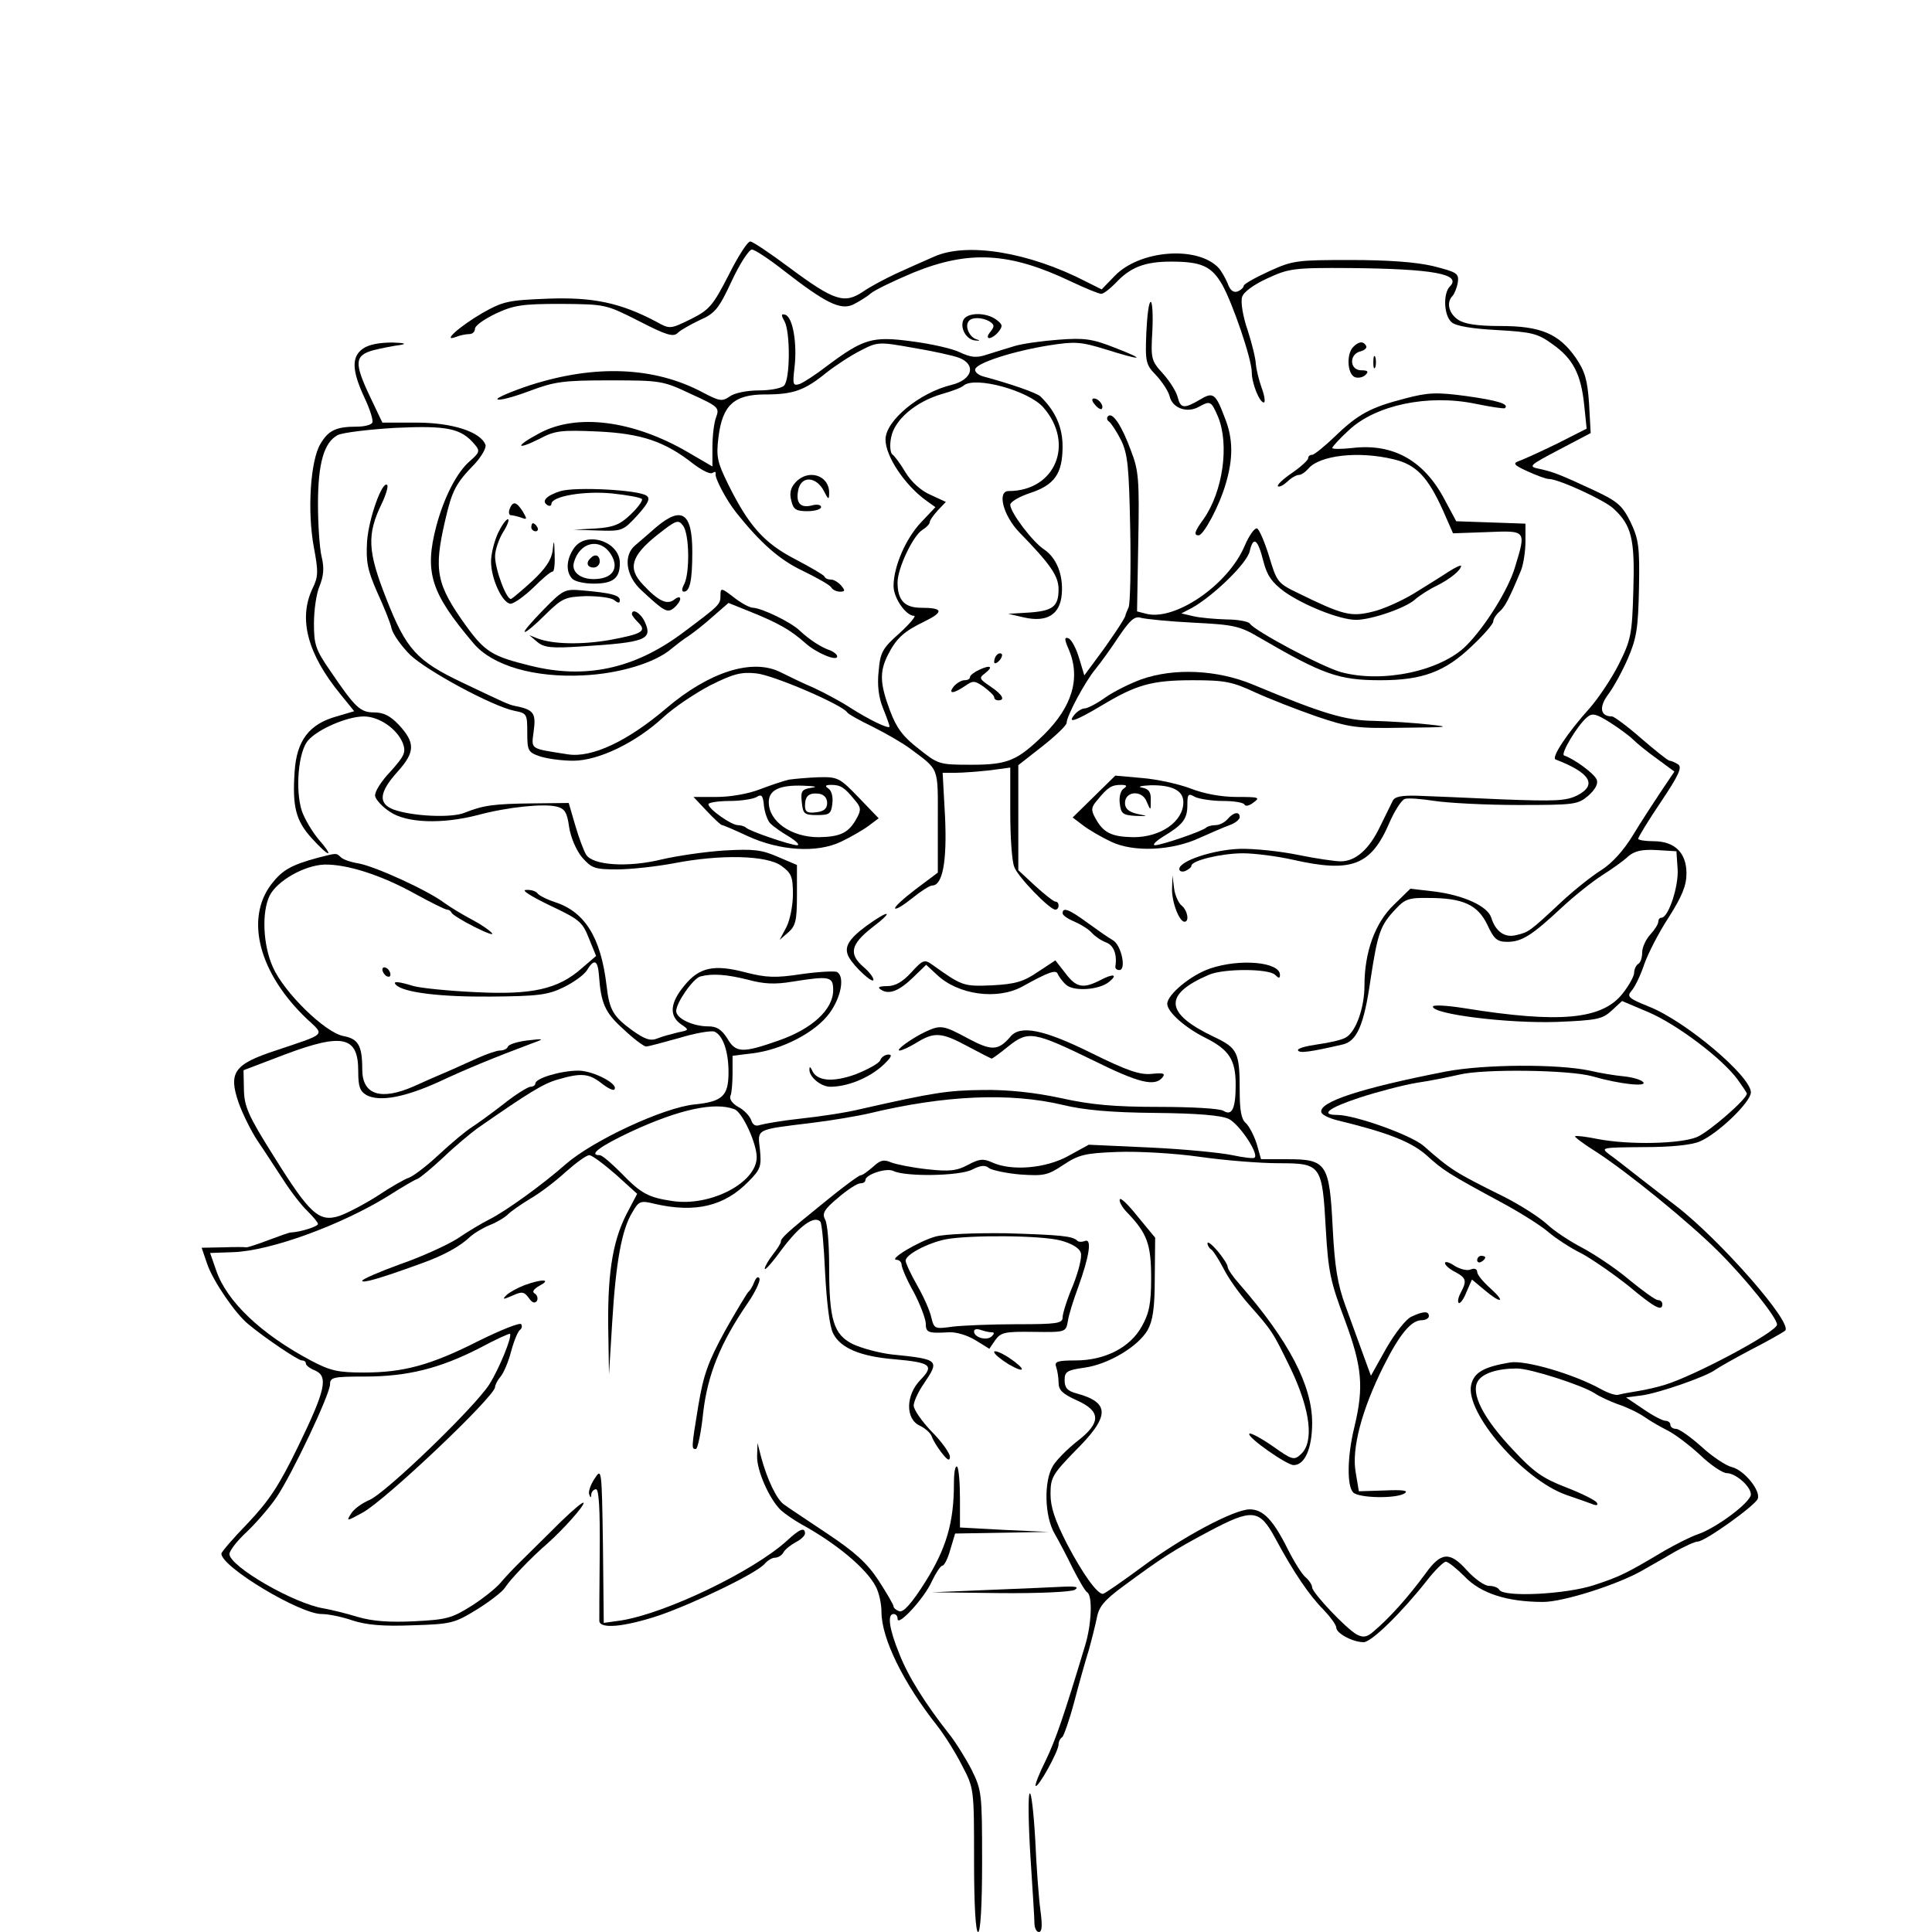 <?xml version="1.0" standalone="no"?>
<!DOCTYPE svg PUBLIC "-//W3C//DTD SVG 20010904//EN"
 "http://www.w3.org/TR/2001/REC-SVG-20010904/DTD/svg10.dtd">
<svg version="1.0" xmlns="http://www.w3.org/2000/svg"
 width="480pt" height="480pt" viewBox="0 0 480 480"
 preserveAspectRatio="xMidYMid meet">

<g transform="translate(0,480) scale(0.1,-0.1)"
fill="#000000" stroke="none">
<path d="M1810 4116 c-39 -76 -48 -86 -94 -109 -51 -25 -52 -25 -86 -6 -89 47
-157 61 -268 57 -99 -4 -111 -6 -164 -36 -58 -34 -101 -73 -65 -59 10 4 25 7
33 7 8 0 14 6 14 13 0 8 23 24 52 38 45 21 66 24 162 24 111 -1 111 -1 194
-43 68 -35 85 -40 96 -29 7 7 32 21 55 32 37 16 47 28 79 97 20 43 43 78 50
78 7 0 42 -23 79 -52 104 -81 141 -99 172 -85 14 7 34 19 43 27 10 9 58 32
108 53 138 56 239 50 390 -22 36 -17 70 -31 76 -31 6 0 21 12 35 26 37 40 73
54 138 54 76 0 101 -11 128 -58 26 -47 73 -184 73 -217 0 -27 19 -75 30 -75 4
0 2 17 -6 38 -7 20 -13 46 -14 58 0 11 -9 49 -20 83 -12 34 -18 71 -14 83 3
12 29 31 62 46 54 25 65 27 207 26 206 -2 278 -15 247 -46 -17 -17 -15 -73 5
-89 10 -9 52 -16 112 -19 86 -5 101 -8 138 -35 51 -36 71 -74 79 -152 l6 -58
-73 -37 c-41 -20 -83 -39 -94 -43 -17 -6 -15 -10 20 -26 22 -10 46 -19 53 -19
24 0 137 -52 160 -73 46 -42 54 -76 50 -204 -3 -109 -6 -123 -36 -183 -18 -36
-51 -85 -73 -110 -55 -61 -96 -123 -84 -127 86 -33 104 -63 54 -89 -28 -14
-54 -15 -188 -10 -86 4 -180 8 -210 9 -39 1 -56 -2 -61 -13 -4 -8 -18 -37 -31
-63 -27 -57 -61 -87 -98 -87 -14 0 -62 7 -106 16 -44 9 -109 16 -145 15 -65
-2 -150 -30 -150 -50 0 -6 7 -8 15 -5 8 4 15 9 15 13 0 13 75 31 128 31 28 0
84 -7 124 -16 146 -33 194 -15 240 92 13 30 30 56 38 59 8 3 42 0 75 -5 33 -5
126 -10 207 -10 140 0 148 1 174 23 18 16 25 30 21 40 -6 15 -55 51 -81 60
-10 3 33 75 57 95 13 11 22 9 57 -13 22 -14 48 -33 58 -43 9 -9 36 -31 60 -48
l42 -31 -33 -49 c-18 -27 -50 -76 -70 -109 -23 -38 -52 -70 -79 -87 -24 -15
-69 -51 -100 -80 -77 -72 -80 -74 -110 -81 -29 -8 -52 8 -63 43 -9 29 -70 56
-141 65 l-60 7 -41 -40 c-47 -45 -73 -118 -73 -200 0 -57 -22 -117 -47 -130
-10 -6 -42 -13 -71 -17 -28 -4 -50 -10 -47 -15 4 -7 29 -4 111 15 35 8 53 48
69 161 18 117 24 135 63 176 22 24 33 28 81 27 86 0 122 -17 146 -66 17 -37
25 -43 50 -43 36 0 61 16 135 85 30 28 75 64 100 80 25 16 55 37 66 48 16 13
34 17 70 15 l49 -3 3 -44 c3 -43 -23 -121 -40 -121 -5 0 -8 -5 -8 -10 0 -6 -9
-20 -20 -32 -11 -12 -20 -32 -20 -44 0 -13 -4 -26 -10 -29 -5 -3 -10 -13 -10
-22 0 -8 -13 -32 -29 -52 -51 -64 -156 -74 -392 -36 -44 7 -79 9 -79 4 0 -19
186 -42 307 -38 101 4 114 7 137 28 l26 24 66 -28 c70 -30 182 -114 221 -167
13 -18 23 -33 23 -35 0 -14 -95 -96 -124 -108 -41 -17 -167 -20 -246 -5 -29 6
-55 9 -57 7 -1 -2 21 -19 50 -37 78 -50 233 -176 307 -250 70 -70 145 -164
145 -181 0 -18 -206 -128 -280 -150 -16 -5 -46 -12 -65 -15 -19 -3 -41 -7 -48
-9 -7 -3 -27 4 -45 14 -67 37 -186 72 -225 66 -66 -11 -90 -25 -97 -56 -15
-69 129 -235 236 -273 30 -10 60 -21 68 -24 9 -3 12 -1 8 5 -4 6 -38 23 -77
38 -57 22 -80 38 -131 93 -74 78 -106 141 -87 171 12 19 48 31 97 31 33 0 160
-41 192 -61 13 -9 40 -21 59 -28 19 -6 49 -20 65 -31 17 -12 44 -27 60 -35 17
-9 52 -35 79 -60 26 -25 56 -45 66 -45 22 0 60 -33 60 -53 0 -19 -85 -83 -132
-99 -18 -6 -55 -25 -83 -41 -94 -56 -110 -64 -174 -85 -69 -23 -224 -31 -236
-12 -3 6 -15 10 -26 10 -11 0 -36 18 -55 39 -42 47 -64 45 -102 -8 -44 -60
-90 -111 -129 -144 -17 -15 -26 -16 -42 -8 -27 15 -110 103 -111 117 0 6 -7
17 -16 25 -9 7 -29 39 -45 71 -36 72 -61 98 -94 98 -39 0 -170 -70 -269 -144
-49 -36 -92 -66 -96 -66 -14 0 -49 48 -89 124 -30 59 -41 91 -41 124 0 41 5
49 60 106 88 87 89 121 5 144 -23 6 -30 14 -30 33 0 21 6 25 49 31 59 8 133
52 157 93 13 23 18 54 18 130 l1 100 -43 52 c-23 29 -43 49 -45 43 -2 -5 6
-20 18 -32 50 -52 60 -79 60 -163 0 -64 -5 -88 -23 -120 -29 -53 -92 -85 -165
-85 -45 0 -53 -3 -48 -16 3 -9 6 -26 6 -39 0 -19 10 -28 45 -44 61 -27 61 -56
1 -102 -24 -19 -51 -46 -60 -61 -23 -38 -21 -125 4 -168 11 -19 32 -59 46 -88
15 -29 30 -55 35 -58 14 -8 11 -80 -5 -132 -53 -176 -73 -234 -98 -286 -16
-32 -27 -60 -25 -63 6 -6 57 86 57 103 0 7 4 15 9 18 4 3 18 43 30 88 12 46
28 103 36 128 7 25 16 61 20 80 5 28 18 44 67 80 95 70 121 87 213 136 106 56
124 55 163 -17 46 -86 86 -144 120 -178 17 -18 32 -38 32 -45 0 -14 41 -36 68
-36 19 0 93 72 157 153 20 26 42 47 47 47 6 0 27 -17 47 -37 40 -42 106 -63
195 -63 50 0 185 43 246 78 19 11 55 31 80 46 25 14 51 26 58 26 18 0 142 89
149 106 8 20 -33 71 -64 79 -14 3 -49 26 -76 51 -27 24 -55 44 -63 44 -8 0
-14 5 -14 10 0 6 -6 10 -12 10 -7 0 -32 13 -55 29 l-43 29 38 5 c41 5 162 47
184 64 7 5 47 28 87 49 41 21 80 43 86 48 21 18 -163 227 -271 310 -22 17 -64
49 -92 71 -28 22 -61 48 -74 57 -22 17 -19 17 85 18 68 0 119 5 140 14 45 19
127 98 127 122 0 40 -162 177 -253 213 -52 21 -56 25 -43 40 8 9 22 38 31 65
9 26 36 79 61 117 33 52 44 79 44 109 0 51 -29 80 -82 80 -21 0 -38 3 -38 6 0
4 25 45 56 91 45 67 54 87 43 94 -8 5 -17 9 -21 9 -4 0 -35 25 -70 55 -34 30
-68 55 -73 55 -29 0 -33 23 -10 54 13 17 35 57 49 89 22 51 26 75 28 176 2
103 -1 122 -21 164 -20 40 -31 51 -89 78 -86 40 -101 46 -137 54 -29 6 -27 8
49 48 l78 41 -4 73 c-4 59 -10 80 -33 114 -42 60 -87 79 -187 79 -59 0 -90 5
-106 16 -23 16 -29 43 -13 59 5 6 11 21 13 34 3 22 -3 25 -62 40 -43 10 -112
15 -205 15 -133 0 -143 -1 -202 -28 -35 -16 -63 -32 -63 -36 0 -4 -7 -11 -15
-14 -11 -4 -19 3 -25 20 -6 14 -16 32 -24 40 -54 54 -195 42 -256 -21 l-33
-34 -38 19 c-143 74 -298 99 -379 62 -25 -11 -66 -29 -92 -41 -26 -12 -64 -32
-83 -45 -47 -32 -72 -24 -185 60 -47 35 -90 64 -96 64 -7 0 -31 -38 -54 -84z"/>
<path d="M2848 3973 c-3 -73 -1 -79 24 -105 15 -16 31 -40 34 -53 7 -29 43
-42 72 -26 29 16 31 15 48 -24 29 -70 12 -187 -36 -255 -22 -30 -25 -40 -12
-40 12 0 51 72 67 127 19 63 19 113 -2 165 -23 61 -29 65 -62 45 -39 -23 -48
-22 -55 6 -3 13 -19 39 -36 58 -30 33 -31 37 -27 107 2 39 0 72 -4 72 -5 0 -9
-35 -11 -77z"/>
<path d="M1949 4002 c15 -28 14 -145 -1 -160 -7 -7 -35 -12 -63 -12 -28 0 -60
-6 -72 -15 -19 -13 -25 -12 -67 10 -120 64 -267 70 -429 18 -48 -16 -85 -32
-81 -35 3 -4 38 5 78 20 64 24 84 27 201 27 127 0 132 -1 202 -34 68 -31 71
-34 62 -58 -5 -13 -9 -46 -9 -73 l0 -49 -60 35 c-137 80 -278 98 -371 47 -60
-32 -58 -43 2 -13 37 20 54 22 143 18 110 -5 168 -25 238 -80 21 -16 42 -27
48 -23 6 4 9 3 8 -2 -3 -10 27 -66 50 -95 61 -77 109 -119 166 -146 35 -17 67
-35 71 -41 3 -6 13 -11 22 -11 13 0 13 3 3 15 -7 8 -18 15 -25 15 -8 0 -15 3
-17 8 -2 4 -35 23 -73 43 -77 40 -115 83 -166 186 -27 55 -30 68 -24 117 10
80 39 106 116 106 70 0 98 10 152 54 23 18 61 43 85 55 42 22 46 22 130 7 48
-8 99 -19 115 -25 43 -17 33 -54 -18 -67 -80 -19 -165 -89 -165 -136 0 -42 49
-115 103 -153 l21 -15 -35 -37 c-39 -41 -69 -111 -69 -159 0 -30 31 -74 51
-74 6 0 -10 -19 -36 -43 -43 -38 -48 -48 -52 -94 -4 -35 0 -66 11 -93 9 -22
16 -42 16 -45 0 -8 -53 18 -98 47 -23 15 -64 37 -90 49 -26 11 -63 29 -83 39
-70 35 -177 1 -284 -90 -95 -81 -185 -124 -245 -114 -95 15 -90 11 -84 58 6
44 0 53 -46 62 -16 3 -28 9 -131 58 -114 54 -140 83 -189 208 -47 119 -49 160
-11 238 10 21 16 42 13 45 -12 12 -46 -83 -50 -140 -3 -51 1 -71 25 -126 16
-35 33 -76 36 -91 4 -15 25 -44 46 -65 42 -40 205 -128 259 -139 31 -6 32 -8
32 -54 0 -45 2 -49 31 -59 18 -6 55 -11 83 -11 63 0 156 45 224 108 26 24 78
59 116 79 58 29 77 34 115 30 42 -4 214 -78 226 -97 2 -4 31 -20 62 -35 32
-16 74 -40 93 -54 75 -56 70 -44 70 -182 l0 -127 -56 -42 c-30 -23 -53 -44
-50 -47 3 -3 22 9 43 26 21 17 43 31 49 31 26 0 37 60 32 170 l-6 110 32 0
c17 0 55 3 84 6 l52 7 0 -111 c0 -61 4 -122 10 -136 9 -25 88 -106 102 -106 5
0 8 5 8 10 0 6 -3 10 -8 10 -4 0 -26 17 -50 39 l-42 39 0 130 0 131 60 47 c33
26 60 52 60 58 0 17 46 103 72 134 13 16 39 52 58 81 28 41 39 51 55 46 11 -3
70 -9 130 -12 100 -5 115 -8 164 -37 158 -92 197 -106 301 -106 104 0 160 21
226 84 30 28 54 56 54 62 0 6 7 17 15 24 14 12 24 31 54 103 6 15 11 48 11 72
l0 44 -86 3 -86 3 -29 54 c-51 97 -128 140 -229 128 -28 -3 -50 -3 -50 0 0 3
18 23 41 44 67 63 197 90 314 66 39 -8 72 -13 74 -11 11 10 -17 19 -96 30 -74
10 -95 9 -152 -6 -85 -22 -116 -38 -174 -94 -26 -25 -52 -46 -57 -46 -6 0 -10
-4 -10 -9 0 -4 -18 -21 -40 -36 -22 -15 -38 -30 -35 -33 3 -3 13 2 23 11 10
10 23 17 29 17 6 0 16 7 23 15 28 34 125 45 212 24 56 -13 85 -43 123 -127
l25 -57 85 3 c98 4 97 5 69 -87 -16 -55 -74 -148 -121 -195 -63 -63 -207 -94
-311 -66 -47 13 -216 103 -227 121 -4 5 -30 10 -58 10 -29 1 -65 4 -82 8 l-30
7 27 14 c53 30 137 111 143 141 9 38 20 30 34 -26 9 -35 21 -52 52 -75 48 -34
138 -70 178 -70 38 0 122 29 146 50 11 10 36 26 55 35 34 17 60 39 60 49 0 3
-15 -4 -32 -15 -18 -12 -57 -36 -86 -54 -30 -18 -76 -39 -103 -45 -53 -13 -73
-8 -185 47 -50 24 -52 28 -71 91 -11 36 -25 68 -30 69 -6 2 -20 -18 -31 -44
-41 -96 -172 -186 -244 -168 l-23 6 3 172 c3 156 1 178 -18 227 -23 63 -46 97
-57 86 -4 -4 -3 -10 3 -14 5 -4 19 -25 30 -47 16 -34 19 -66 22 -219 2 -98 0
-186 -4 -195 -4 -9 -8 -18 -8 -21 -2 -8 -38 -62 -71 -106 l-31 -42 -13 43 c-7
24 -19 46 -26 49 -11 4 -11 -2 1 -29 29 -70 8 -141 -63 -211 -66 -64 -89 -74
-180 -74 -80 0 -82 1 -131 40 -39 30 -55 52 -71 95 -25 67 -26 96 -5 138 21
41 39 58 91 83 49 24 46 34 -8 34 -42 0 -59 19 -59 63 0 35 38 115 61 130 10
6 19 15 19 20 0 4 9 17 20 29 l20 21 -39 18 c-23 10 -47 32 -61 55 -13 22 -28
42 -33 45 -5 4 -7 23 -3 42 8 44 61 89 126 108 25 7 49 16 54 21 28 24 161
-12 198 -54 79 -90 30 -208 -86 -208 -29 0 -14 -60 26 -102 78 -80 98 -109 98
-142 0 -43 -14 -54 -75 -58 l-50 -3 39 -9 c57 -13 90 7 94 58 4 48 -13 90 -44
111 -28 18 -84 92 -84 111 0 7 22 20 49 29 61 20 81 48 81 116 0 48 -18 88
-55 124 -9 9 -76 32 -143 50 -13 4 -21 12 -19 18 5 16 96 45 184 59 64 10 78
9 140 -10 92 -29 103 -27 23 4 -56 22 -75 25 -140 20 -41 -3 -91 -10 -110 -16
-19 -6 -50 -15 -68 -21 -26 -9 -40 -7 -68 6 -18 9 -72 21 -119 27 -97 13 -119
7 -210 -61 -27 -21 -58 -41 -68 -45 -17 -5 -18 -2 -13 41 7 59 -4 125 -23 131
-10 3 -11 0 -2 -16z"/>
<path d="M2393 4004 c-8 -21 9 -49 31 -50 11 -1 12 0 2 3 -17 5 -29 31 -20 44
7 12 35 11 53 0 12 -8 12 -12 2 -25 -8 -9 -9 -16 -3 -16 5 0 16 7 23 16 11 14
10 18 -6 30 -26 19 -74 18 -82 -2z"/>
<path d="M902 3934 c-29 -20 -28 -54 3 -121 14 -29 23 -58 20 -63 -3 -6 -21
-10 -38 -10 -52 0 -71 -9 -91 -43 -25 -42 -33 -168 -16 -258 11 -59 11 -72 -4
-102 -35 -75 -12 -162 70 -262 l34 -42 -44 -13 c-68 -19 -99 -60 -104 -137 -6
-87 3 -122 42 -165 19 -21 37 -38 41 -38 4 0 -6 15 -23 34 -16 19 -35 51 -42
71 -17 52 -9 149 16 176 25 28 97 59 138 59 38 0 83 -31 97 -67 8 -22 4 -31
-31 -70 -23 -24 -40 -51 -38 -61 2 -9 18 -27 37 -39 41 -28 129 -31 218 -8 74
20 164 29 196 21 20 -5 26 -14 31 -51 4 -26 18 -58 32 -75 24 -27 31 -30 87
-30 34 0 97 7 140 15 118 23 232 20 268 -6 25 -18 29 -27 29 -70 0 -28 -7 -64
-16 -82 l-17 -32 22 19 c18 16 21 30 21 93 l0 74 -47 20 c-41 18 -61 20 -133
16 -47 -3 -116 -13 -155 -22 -85 -21 -173 -15 -189 12 -6 10 -18 42 -27 73
l-16 55 -89 -1 c-98 -1 -124 -5 -169 -23 -33 -14 -132 -9 -178 8 -38 15 -35
43 11 94 44 49 44 72 2 117 -20 21 -37 30 -60 30 -35 0 -47 11 -110 104 -36
52 -40 65 -40 117 0 33 6 75 14 93 10 25 12 45 5 73 -5 21 -9 80 -9 131 0 101
15 153 49 171 11 6 76 14 143 18 130 6 164 -1 198 -42 13 -15 11 -20 -12 -40
-33 -28 -65 -91 -84 -162 -30 -115 -14 -166 93 -292 47 -55 150 -85 271 -79
90 4 179 31 220 66 11 9 30 24 43 32 12 8 40 30 61 49 l38 33 57 -23 c67 -27
98 -45 133 -76 27 -25 80 -47 80 -34 0 5 -8 11 -17 15 -22 7 -51 26 -76 49
-21 21 -94 56 -116 57 -8 0 -29 11 -48 26 -31 24 -33 24 -33 5 0 -23 -1 -24
-96 -95 -119 -88 -240 -114 -376 -80 -94 23 -113 34 -160 99 -74 103 -81 137
-52 262 17 74 26 92 74 141 17 19 29 40 26 47 -12 32 -82 55 -171 55 l-85 0
-30 63 c-41 86 -39 104 8 117 20 5 51 11 67 13 17 3 9 5 -20 6 -32 0 -59 -5
-73 -15z"/>
<path d="M3362 3938 c-17 -17 -15 -67 4 -75 8 -3 20 -1 27 6 8 8 5 11 -11 11
-29 0 -31 40 -2 47 11 3 17 9 14 14 -7 12 -18 11 -32 -3z"/>
<path d="M3412 3900 c0 -14 2 -19 5 -12 2 6 2 18 0 25 -3 6 -5 1 -5 -13z"/>
<path d="M2720 3795 c7 -9 15 -13 17 -11 7 7 -7 26 -19 26 -6 0 -6 -6 2 -15z"/>
<path d="M1976 3601 c-12 -13 -15 -27 -10 -45 5 -22 12 -26 40 -26 19 0 34 5
34 10 0 6 -10 8 -24 4 -29 -7 -40 8 -32 42 9 33 45 29 63 -6 11 -22 13 -23 13
-4 0 44 -53 60 -84 25z"/>
<path d="M1393 3580 c-35 -11 -49 -25 -33 -35 5 -3 10 -2 10 3 0 19 81 33 151
26 38 -4 71 -10 74 -14 2 -4 -10 -21 -28 -38 -26 -25 -42 -32 -87 -35 l-55 -3
61 -2 c59 -2 62 -1 97 37 27 30 33 42 24 49 -18 15 -176 23 -214 12z"/>
<path d="M1266 3535 c-3 -8 -1 -15 3 -15 5 0 17 -3 26 -6 15 -6 15 -4 4 15
-16 25 -25 27 -33 6z"/>
<path d="M1630 3490 c-19 -17 -43 -37 -52 -45 -30 -25 -23 -76 15 -111 58 -54
65 -58 82 -44 8 7 15 17 15 22 0 6 -6 5 -14 -1 -18 -15 -40 -5 -79 37 -38 40
-29 71 36 123 47 37 52 39 64 23 16 -21 17 -117 3 -145 -6 -11 -7 -19 -1 -19
15 0 21 28 21 99 0 97 -26 115 -90 61z"/>
<path d="M1237 3475 c-9 -20 -17 -51 -17 -70 0 -44 29 -105 49 -105 9 1 34 19
56 40 22 22 43 40 48 40 4 0 6 19 5 43 -1 37 -2 38 -5 9 -3 -23 -18 -45 -50
-75 -25 -23 -49 -43 -53 -45 -11 -4 -40 73 -40 106 0 15 9 42 20 60 11 17 16
32 12 32 -5 0 -16 -16 -25 -35z"/>
<path d="M1320 3490 c0 -5 5 -10 11 -10 5 0 7 5 4 10 -3 6 -8 10 -11 10 -2 0
-4 -4 -4 -10z"/>
<path d="M1426 3438 c-19 -27 -21 -59 -4 -76 7 -7 30 -12 53 -12 48 0 65 13
65 51 0 54 -84 81 -114 37z m91 -14 c21 -32 8 -58 -30 -62 -40 -5 -69 15 -61
41 14 50 64 62 91 21z"/>
<path d="M1467 3413 c-12 -11 -8 -23 8 -23 8 0 15 7 15 15 0 16 -12 20 -23 8z"/>
<path d="M1349 3284 c-29 -30 -50 -54 -45 -54 5 0 28 20 52 44 41 40 48 43
100 45 32 0 63 -4 70 -10 10 -8 14 -8 14 0 0 12 -22 18 -92 24 -45 4 -48 3
-99 -49z"/>
<path d="M1570 3274 c0 -3 7 -12 16 -21 21 -21 10 -28 -71 -43 -69 -12 -141
-11 -180 4 l-20 8 20 -17 c17 -14 35 -16 110 -11 160 10 177 17 157 61 -10 22
-32 35 -32 19z"/>
<path d="M2477 3173 c-4 -3 -7 -11 -7 -17 0 -6 5 -5 12 2 6 6 9 14 7 17 -3 3
-9 2 -12 -2z"/>
<path d="M2433 3136 c-13 -6 -23 -14 -23 -18 0 -5 -6 -8 -14 -8 -7 0 -19 -7
-26 -15 -16 -20 -1 -19 28 1 20 14 24 13 47 -3 13 -10 25 -21 25 -25 0 -5 5
-8 10 -8 19 0 10 15 -20 35 -27 18 -28 21 -13 32 22 17 14 22 -14 9z"/>
<path d="M2835 3112 c-27 -10 -68 -30 -89 -45 -21 -15 -44 -27 -51 -27 -7 0
-18 -7 -25 -15 -20 -24 1 -17 65 21 88 53 126 64 229 64 80 0 98 -4 154 -30
35 -16 104 -43 153 -60 83 -28 100 -30 217 -28 111 1 119 2 62 8 -36 4 -97 8
-136 9 -71 1 -126 17 -303 91 -88 36 -194 41 -276 12z"/>
<path d="M1960 2863 c-13 -3 -46 -14 -72 -24 -28 -11 -73 -19 -107 -19 l-58 0
33 -35 c18 -19 35 -35 38 -35 3 0 31 -12 63 -27 80 -37 173 -43 233 -14 25 12
56 30 69 40 l24 18 -50 52 c-47 49 -52 51 -99 50 -27 -1 -60 -4 -74 -6z m57
-20 c-25 -4 -28 -8 -25 -36 3 -29 6 -32 38 -32 31 0 35 3 38 29 2 16 -2 32
-10 37 -9 6 -8 9 7 9 23 0 33 -6 58 -37 16 -18 17 -25 6 -45 -20 -37 -40 -47
-95 -48 -68 0 -124 39 -124 87 0 30 26 43 85 41 29 -1 38 -3 22 -5z m-103 -89
c7 -7 28 -22 47 -33 19 -12 27 -21 19 -21 -18 1 -118 35 -127 44 -3 3 -13 6
-20 6 -16 0 -73 40 -73 52 0 4 24 8 53 8 28 0 59 5 67 10 12 8 16 3 18 -22 2
-17 9 -37 16 -44z m141 51 c0 -14 -8 -21 -27 -23 -22 -3 -28 1 -28 16 0 25 10
33 35 30 12 -2 20 -10 20 -23z"/>
<path d="M2718 2821 l-53 -52 25 -19 c14 -11 45 -29 70 -41 56 -27 152 -23
222 10 27 12 59 26 73 31 14 5 25 14 25 20 0 15 -16 12 -30 -5 -7 -8 -20 -15
-30 -15 -9 0 -20 -3 -23 -6 -9 -9 -109 -43 -127 -44 -8 0 0 9 19 21 50 30 61
44 61 79 0 27 2 30 19 20 11 -5 42 -10 70 -10 27 0 51 -4 53 -9 2 -5 12 -3 22
5 18 13 14 14 -42 14 -38 0 -81 8 -114 21 -29 11 -83 23 -120 26 l-67 6 -53
-52z m74 20 c-8 -5 -12 -21 -10 -37 3 -25 7 -29 38 -31 34 -1 34 -1 5 5 -21 5
-30 13 -30 27 0 30 43 33 54 3 10 -23 10 -23 10 4 1 20 -5 28 -21 31 -13 2 -4
5 20 6 54 1 82 -13 82 -42 0 -48 -56 -87 -124 -87 -55 1 -75 11 -95 48 -11 20
-10 27 6 45 25 31 35 37 58 37 15 0 16 -3 7 -9z"/>
<path d="M790 2669 c-67 -18 -89 -31 -116 -66 -66 -87 -30 -222 89 -335 44
-41 50 -35 -78 -78 -104 -34 -118 -55 -92 -130 10 -28 31 -70 46 -93 16 -23
44 -67 64 -97 19 -30 47 -66 61 -79 14 -14 26 -28 26 -32 0 -6 -43 -20 -67
-21 -5 0 -29 -9 -56 -19 -26 -10 -51 -18 -55 -18 -4 1 -30 1 -59 0 l-52 -1 14
-41 c15 -43 70 -123 102 -149 42 -35 124 -90 133 -90 6 0 10 -3 10 -8 0 -4 10
-12 23 -17 33 -15 26 -48 -42 -188 -48 -99 -73 -136 -125 -191 -37 -38 -66
-72 -66 -76 0 -33 195 -150 249 -150 17 0 51 -7 77 -16 34 -11 75 -15 149 -12
97 3 104 5 161 40 32 20 63 44 69 54 11 18 64 74 106 110 40 36 89 91 89 100
0 5 -25 -16 -56 -46 -30 -30 -73 -72 -94 -93 -22 -21 -47 -48 -57 -60 -10 -12
-42 -38 -72 -57 -49 -31 -63 -34 -142 -38 -61 -3 -104 0 -141 11 -29 9 -67 18
-84 21 -74 12 -233 104 -234 135 0 8 19 33 43 55 24 23 57 61 74 86 39 58 133
256 133 281 0 17 8 19 86 19 106 0 186 20 284 70 41 22 76 38 77 36 6 -6 -26
-85 -51 -125 -36 -57 -260 -273 -299 -288 -18 -8 -38 -22 -45 -34 -12 -19 -11
-19 29 3 57 31 329 289 329 312 0 5 6 17 13 25 8 9 20 37 27 64 7 26 17 50 22
53 4 3 6 9 3 14 -3 5 -50 -14 -105 -41 -120 -61 -188 -79 -286 -79 -64 0 -83
4 -132 30 -124 66 -209 147 -235 224 l-15 43 57 2 c93 3 270 68 386 140 33 21
65 40 72 42 6 2 36 27 65 54 29 28 67 59 83 71 128 89 165 112 201 122 58 17
77 15 108 -9 15 -12 29 -19 32 -16 13 13 -52 47 -89 47 -44 0 -107 -19 -107
-32 0 -4 -5 -8 -12 -8 -6 0 -37 -19 -67 -43 -31 -24 -67 -50 -81 -59 -14 -9
-50 -39 -80 -67 -30 -28 -63 -53 -74 -57 -10 -3 -45 -23 -78 -45 -33 -21 -75
-43 -95 -50 -50 -16 -73 4 -162 147 -65 103 -74 125 -75 167 l-1 48 105 40
c142 53 180 44 180 -42 0 -39 4 -50 21 -60 33 -17 95 -5 179 33 66 31 136 60
235 97 28 10 27 11 -15 6 -25 -3 -46 -10 -48 -15 -2 -6 -11 -10 -20 -10 -8 0
-34 -9 -56 -19 -23 -10 -57 -26 -76 -34 -19 -8 -56 -24 -82 -36 -82 -36 -128
-21 -128 42 0 60 -10 76 -47 83 -46 9 -147 108 -175 171 -25 56 -28 137 -8
178 19 37 86 75 136 77 55 1 139 -25 224 -72 40 -22 76 -40 81 -40 4 0 9 -3
11 -8 2 -4 27 -20 57 -35 30 -15 49 -22 43 -15 -6 7 -28 22 -49 33 -21 11 -51
29 -68 41 -42 32 -174 92 -215 99 -19 3 -39 10 -44 16 -11 10 -9 10 -56 -2z"/>
<path d="M2912 2594 c-2 -31 17 -84 31 -84 12 0 8 27 -7 40 -8 6 -17 26 -19
43 l-4 32 -1 -31z"/>
<path d="M1365 2551 c74 -35 82 -41 98 -82 l18 -44 -36 -31 c-59 -52 -124 -66
-263 -59 -66 3 -135 10 -154 15 -39 12 -54 13 -44 3 19 -19 110 -30 234 -29
119 1 143 4 182 23 25 12 51 31 58 42 18 30 27 26 30 -11 5 -71 15 -94 61
-135 25 -24 51 -43 56 -43 6 0 42 10 82 21 39 12 79 19 88 16 21 -9 35 -49 35
-101 0 -59 -15 -73 -85 -80 -77 -8 -251 -89 -319 -148 -60 -53 -151 -118 -191
-138 -16 -8 -52 -29 -78 -47 -27 -17 -91 -46 -143 -64 -52 -19 -94 -37 -94
-41 0 -7 45 6 144 42 59 21 99 43 126 69 8 7 29 20 46 27 18 7 38 19 46 27 7
7 31 24 54 38 23 13 63 43 89 67 26 23 52 42 59 42 7 0 36 -22 66 -48 l53 -48
-21 -40 c-38 -69 -52 -148 -51 -284 l2 -125 8 130 c9 150 24 231 50 273 16 28
20 30 56 21 100 -23 173 -6 233 56 30 30 32 38 28 79 -6 52 -12 49 127 66 50
6 115 17 145 24 187 45 349 52 480 21 53 -13 121 -19 230 -20 106 -1 164 -6
183 -15 26 -13 75 -86 64 -96 -2 -3 -27 0 -55 6 -28 6 -119 15 -204 19 l-153
7 -51 -28 c-56 -31 -141 -38 -189 -16 -22 10 -32 9 -60 -6 -28 -15 -46 -17
-101 -11 -37 4 -77 12 -90 17 -18 8 -27 6 -45 -11 -13 -11 -26 -21 -31 -21 -4
0 -45 -30 -90 -67 -94 -76 -108 -89 -108 -98 0 -4 -9 -18 -20 -32 -11 -14 -20
-30 -20 -35 0 -6 20 17 44 50 42 56 79 83 94 67 4 -4 9 -61 12 -128 4 -74 11
-133 20 -150 18 -36 67 -57 152 -64 90 -8 100 -15 65 -51 -37 -38 -38 -97 -2
-114 13 -6 27 -18 30 -27 3 -9 14 -27 25 -41 14 -18 20 -21 20 -9 0 8 -20 37
-45 62 -25 26 -45 55 -45 65 0 9 11 34 25 54 40 59 39 61 -80 73 -33 4 -76 16
-97 26 -47 24 -58 60 -58 192 0 54 -4 107 -10 117 -8 15 -3 25 32 54 23 20 48
36 55 36 7 0 13 3 13 8 0 14 52 31 69 23 30 -15 164 -13 196 3 21 11 33 12 42
4 7 -5 42 -13 78 -16 59 -4 68 -2 107 24 38 25 53 29 133 32 50 2 142 -3 205
-12 63 -9 151 -16 197 -16 106 0 108 -4 117 -165 6 -105 12 -131 47 -224 43
-116 48 -166 24 -266 -18 -73 -19 -147 -3 -163 14 -14 107 -16 128 -2 10 7 -5
9 -50 7 l-64 -2 -8 48 c-10 58 15 154 69 262 40 80 69 115 95 115 10 0 18 5
18 10 0 13 -13 13 -43 -1 -14 -6 -41 -41 -63 -79 l-38 -68 -19 52 c-10 28 -30
83 -44 121 -20 54 -27 98 -32 195 -8 159 -15 170 -112 170 l-66 0 -11 39 c-7
21 -19 44 -27 51 -11 9 -15 32 -15 79 0 97 -5 107 -64 135 -122 58 -127 105
-13 154 36 16 149 16 165 0 9 -9 12 -9 12 0 0 32 -99 41 -173 16 -48 -16 -107
-65 -107 -88 0 -20 44 -59 94 -84 60 -30 76 -55 76 -117 0 -59 -9 -78 -30 -65
-8 6 -80 10 -160 10 -110 0 -169 5 -245 22 -65 14 -132 21 -193 20 -87 -1
-121 -6 -302 -47 -36 -9 -103 -19 -150 -24 -47 -5 -92 -13 -102 -16 -11 -4
-18 0 -22 13 -4 10 -18 25 -32 32 -14 8 -23 19 -19 28 3 7 5 33 5 56 l0 43 49
6 c74 9 157 52 192 100 29 40 38 90 19 102 -5 3 -45 1 -88 -5 -65 -10 -88 -9
-139 4 -79 21 -116 13 -153 -33 -35 -42 -38 -74 -9 -95 22 -15 22 -15 -7 -21
-16 -4 -39 -10 -51 -15 -17 -7 -31 -2 -62 20 -48 35 -57 51 -64 111 -14 120
-54 184 -129 208 -21 7 -40 17 -43 22 -4 5 -16 9 -28 8 -13 0 11 -15 58 -38z
m493 -185 c40 -11 68 -12 110 -5 94 15 102 13 102 -21 0 -48 -52 -96 -135
-125 -91 -32 -107 -31 -128 5 -14 22 -26 30 -47 30 -39 0 -80 20 -80 38 0 21
42 81 60 86 30 8 66 5 118 -8z m-33 -322 c20 -8 55 -85 55 -119 0 -63 -114
-123 -209 -109 -60 9 -78 18 -128 70 -24 24 -47 44 -53 44 -29 0 0 22 79 59
119 55 207 74 256 55z"/>
<path d="M2640 2531 c0 -5 13 -14 30 -21 16 -7 35 -19 42 -27 7 -8 22 -19 35
-24 20 -7 29 -30 24 -61 0 -5 4 -8 10 -8 18 0 5 62 -16 74 -11 6 -39 26 -64
44 -45 33 -61 39 -61 23z"/>
<path d="M2153 2500 c-46 -34 -57 -54 -44 -78 13 -24 61 -68 61 -56 0 6 -11
20 -25 32 -37 32 -31 56 21 97 57 43 45 47 -13 5z"/>
<path d="M2264 2384 c-22 -24 -40 -34 -60 -34 -20 0 -25 -3 -15 -9 20 -13 45
-3 80 31 l32 31 27 -25 c53 -50 150 -63 212 -29 65 36 84 43 88 31 2 -5 11
-18 20 -26 18 -18 83 -14 108 7 22 18 10 21 -22 4 -43 -22 -60 -19 -87 17
l-25 32 -44 -29 c-35 -24 -56 -30 -113 -33 -72 -3 -74 -2 -150 52 -18 13 -23
11 -51 -20z"/>
<path d="M950 2391 c0 -5 5 -13 10 -16 6 -3 10 -2 10 4 0 5 -4 13 -10 16 -5 3
-10 2 -10 -4z"/>
<path d="M2300 2237 c-34 -16 -77 -47 -65 -47 6 0 25 9 43 20 44 27 62 25 127
-10 30 -16 57 -30 59 -30 2 0 21 14 42 31 49 39 63 36 211 -36 113 -56 152
-65 171 -42 8 10 3 12 -27 9 -29 -3 -61 8 -150 52 -119 59 -177 70 -201 40
-30 -35 -47 -35 -105 -4 -61 33 -68 34 -105 17z"/>
<path d="M2187 2166 c-3 -8 -31 -23 -61 -35 -58 -21 -98 -17 -109 11 -4 8 -6
9 -6 1 -1 -18 28 -43 52 -43 41 0 92 20 127 50 22 20 29 30 18 30 -9 0 -18 -6
-21 -14z"/>
<path d="M3593 2138 c-210 -41 -319 -76 -310 -102 2 -6 19 -14 38 -19 128 -31
186 -54 224 -88 41 -37 51 -44 190 -119 44 -24 95 -56 113 -72 18 -15 54 -39
81 -52 26 -14 78 -50 116 -80 67 -56 85 -65 85 -46 0 6 -5 10 -11 10 -6 0 -38
23 -72 51 -33 28 -86 63 -116 79 -31 16 -70 42 -87 58 -17 16 -66 48 -110 70
-119 59 -130 66 -197 125 -31 27 -171 77 -215 77 -44 0 -20 18 56 43 43 14
107 31 143 37 35 5 82 15 104 20 61 15 274 12 331 -4 69 -20 139 -27 126 -14
-6 6 -28 12 -49 14 -21 2 -58 8 -83 14 -81 17 -261 16 -357 -2z"/>
<path d="M2325 1728 c-41 -11 -120 -58 -97 -58 6 0 12 -6 12 -12 0 -7 13 -38
30 -68 16 -30 29 -65 30 -77 0 -24 5 -26 58 -23 18 1 47 -8 66 -20 l34 -21 15
22 c14 19 24 21 95 20 79 -1 80 -1 85 26 2 16 14 53 25 83 29 80 35 123 18
117 -8 -3 -17 -3 -20 1 -12 11 -41 14 -176 18 -77 1 -152 -2 -175 -8z m310
-10 c27 -7 47 -19 50 -30 4 -9 -5 -46 -19 -81 -15 -35 -26 -71 -26 -80 0 -15
-14 -17 -114 -17 -62 0 -134 -3 -159 -6 -44 -6 -46 -6 -53 22 -3 16 -19 52
-35 80 -16 28 -29 56 -29 62 0 15 55 44 100 53 59 11 237 10 285 -3z m-172
-228 c8 0 8 -3 1 -10 -12 -12 -44 -3 -44 12 0 6 7 7 16 4 9 -3 21 -6 27 -6z"/>
<path d="M3000 1711 c0 -5 4 -12 9 -15 5 -3 19 -25 31 -48 12 -24 40 -63 62
-88 61 -69 60 -69 106 -163 48 -102 57 -180 24 -210 -17 -16 -22 -14 -70 20
-29 20 -55 34 -58 31 -7 -8 93 -78 110 -78 28 0 46 42 46 105 0 93 -58 204
-180 344 -17 19 -30 38 -30 44 0 5 -11 22 -25 39 -14 16 -25 25 -25 19z"/>
<path d="M3670 1669 c0 -5 5 -7 10 -4 6 3 10 8 10 11 0 2 -4 4 -10 4 -5 0 -10
-5 -10 -11z"/>
<path d="M3590 1662 c0 -5 11 -15 25 -22 28 -15 30 -22 14 -52 -6 -11 -8 -22
-5 -25 3 -3 12 8 19 26 l14 32 30 -25 c42 -36 56 -33 16 3 -18 16 -33 34 -33
41 0 7 -7 10 -16 6 -9 -4 -27 1 -40 9 -13 9 -24 12 -24 7z"/>
<path d="M1874 1615 c-4 -11 -11 -22 -15 -25 -3 -3 -30 -47 -58 -97 -42 -77
-53 -108 -66 -185 -18 -109 -17 -108 -6 -108 4 0 13 40 18 90 11 95 43 174
111 273 18 26 31 54 29 60 -3 7 -8 4 -13 -8z"/>
<path d="M1303 1607 c-18 -7 -38 -18 -45 -25 -11 -11 -8 -11 15 -1 24 11 29
10 41 -6 8 -12 15 -14 20 -7 3 6 1 14 -5 18 -8 4 -4 11 12 20 30 16 6 17 -38
1z"/>
<path d="M2470 1441 c0 -5 16 -18 35 -30 45 -26 45 -13 0 17 -19 12 -35 18
-35 13z"/>
<path d="M1881 1182 c-1 -35 30 -106 59 -134 10 -9 33 -25 51 -35 86 -47 162
-110 185 -155 8 -15 14 -43 14 -63 0 -66 55 -177 138 -282 18 -23 46 -67 62
-99 30 -57 30 -58 30 -236 0 -112 4 -178 10 -178 6 0 10 65 10 175 0 170 -1
177 -26 228 -15 29 -40 69 -56 89 -59 75 -102 143 -124 200 -25 61 -30 98 -14
98 6 0 10 -5 10 -12 0 -21 67 52 85 93 10 21 22 39 26 39 5 0 14 18 20 40 l12
40 116 2 116 2 -110 5 -110 6 0 72 c0 39 -3 75 -7 79 -5 4 -8 -15 -8 -42 0
-97 -19 -161 -71 -244 -34 -54 -55 -77 -65 -73 -8 3 -14 8 -14 12 0 4 -17 33
-37 64 -29 44 -59 71 -128 117 -49 33 -98 65 -107 72 -18 12 -42 62 -57 118
l-9 35 -1 -33z"/>
<path d="M1477 1126 c-10 -15 -16 -33 -13 -39 3 -9 5 -9 5 1 1 6 6 12 12 12 7
0 10 -52 9 -157 -1 -87 -1 -164 -1 -170 1 -21 62 -15 147 13 90 31 245 106
264 129 7 8 18 15 26 15 7 0 17 6 21 14 4 7 18 18 31 25 12 6 22 16 22 21 0
17 -14 11 -45 -18 -84 -76 -300 -180 -412 -198 l-43 -6 -2 193 c-3 190 -3 193
-21 165z"/>
<path d="M2460 850 l-145 -6 170 -2 c96 -1 176 3 185 8 11 7 4 9 -25 8 -22 -1
-105 -5 -185 -8z"/>
<path d="M2558 344 c-4 -6 -3 -75 2 -155 5 -79 10 -154 10 -166 0 -13 5 -23
11 -23 8 0 9 16 4 53 -4 28 -10 108 -13 177 -4 69 -10 120 -14 114z"/>
</g>
</svg>
